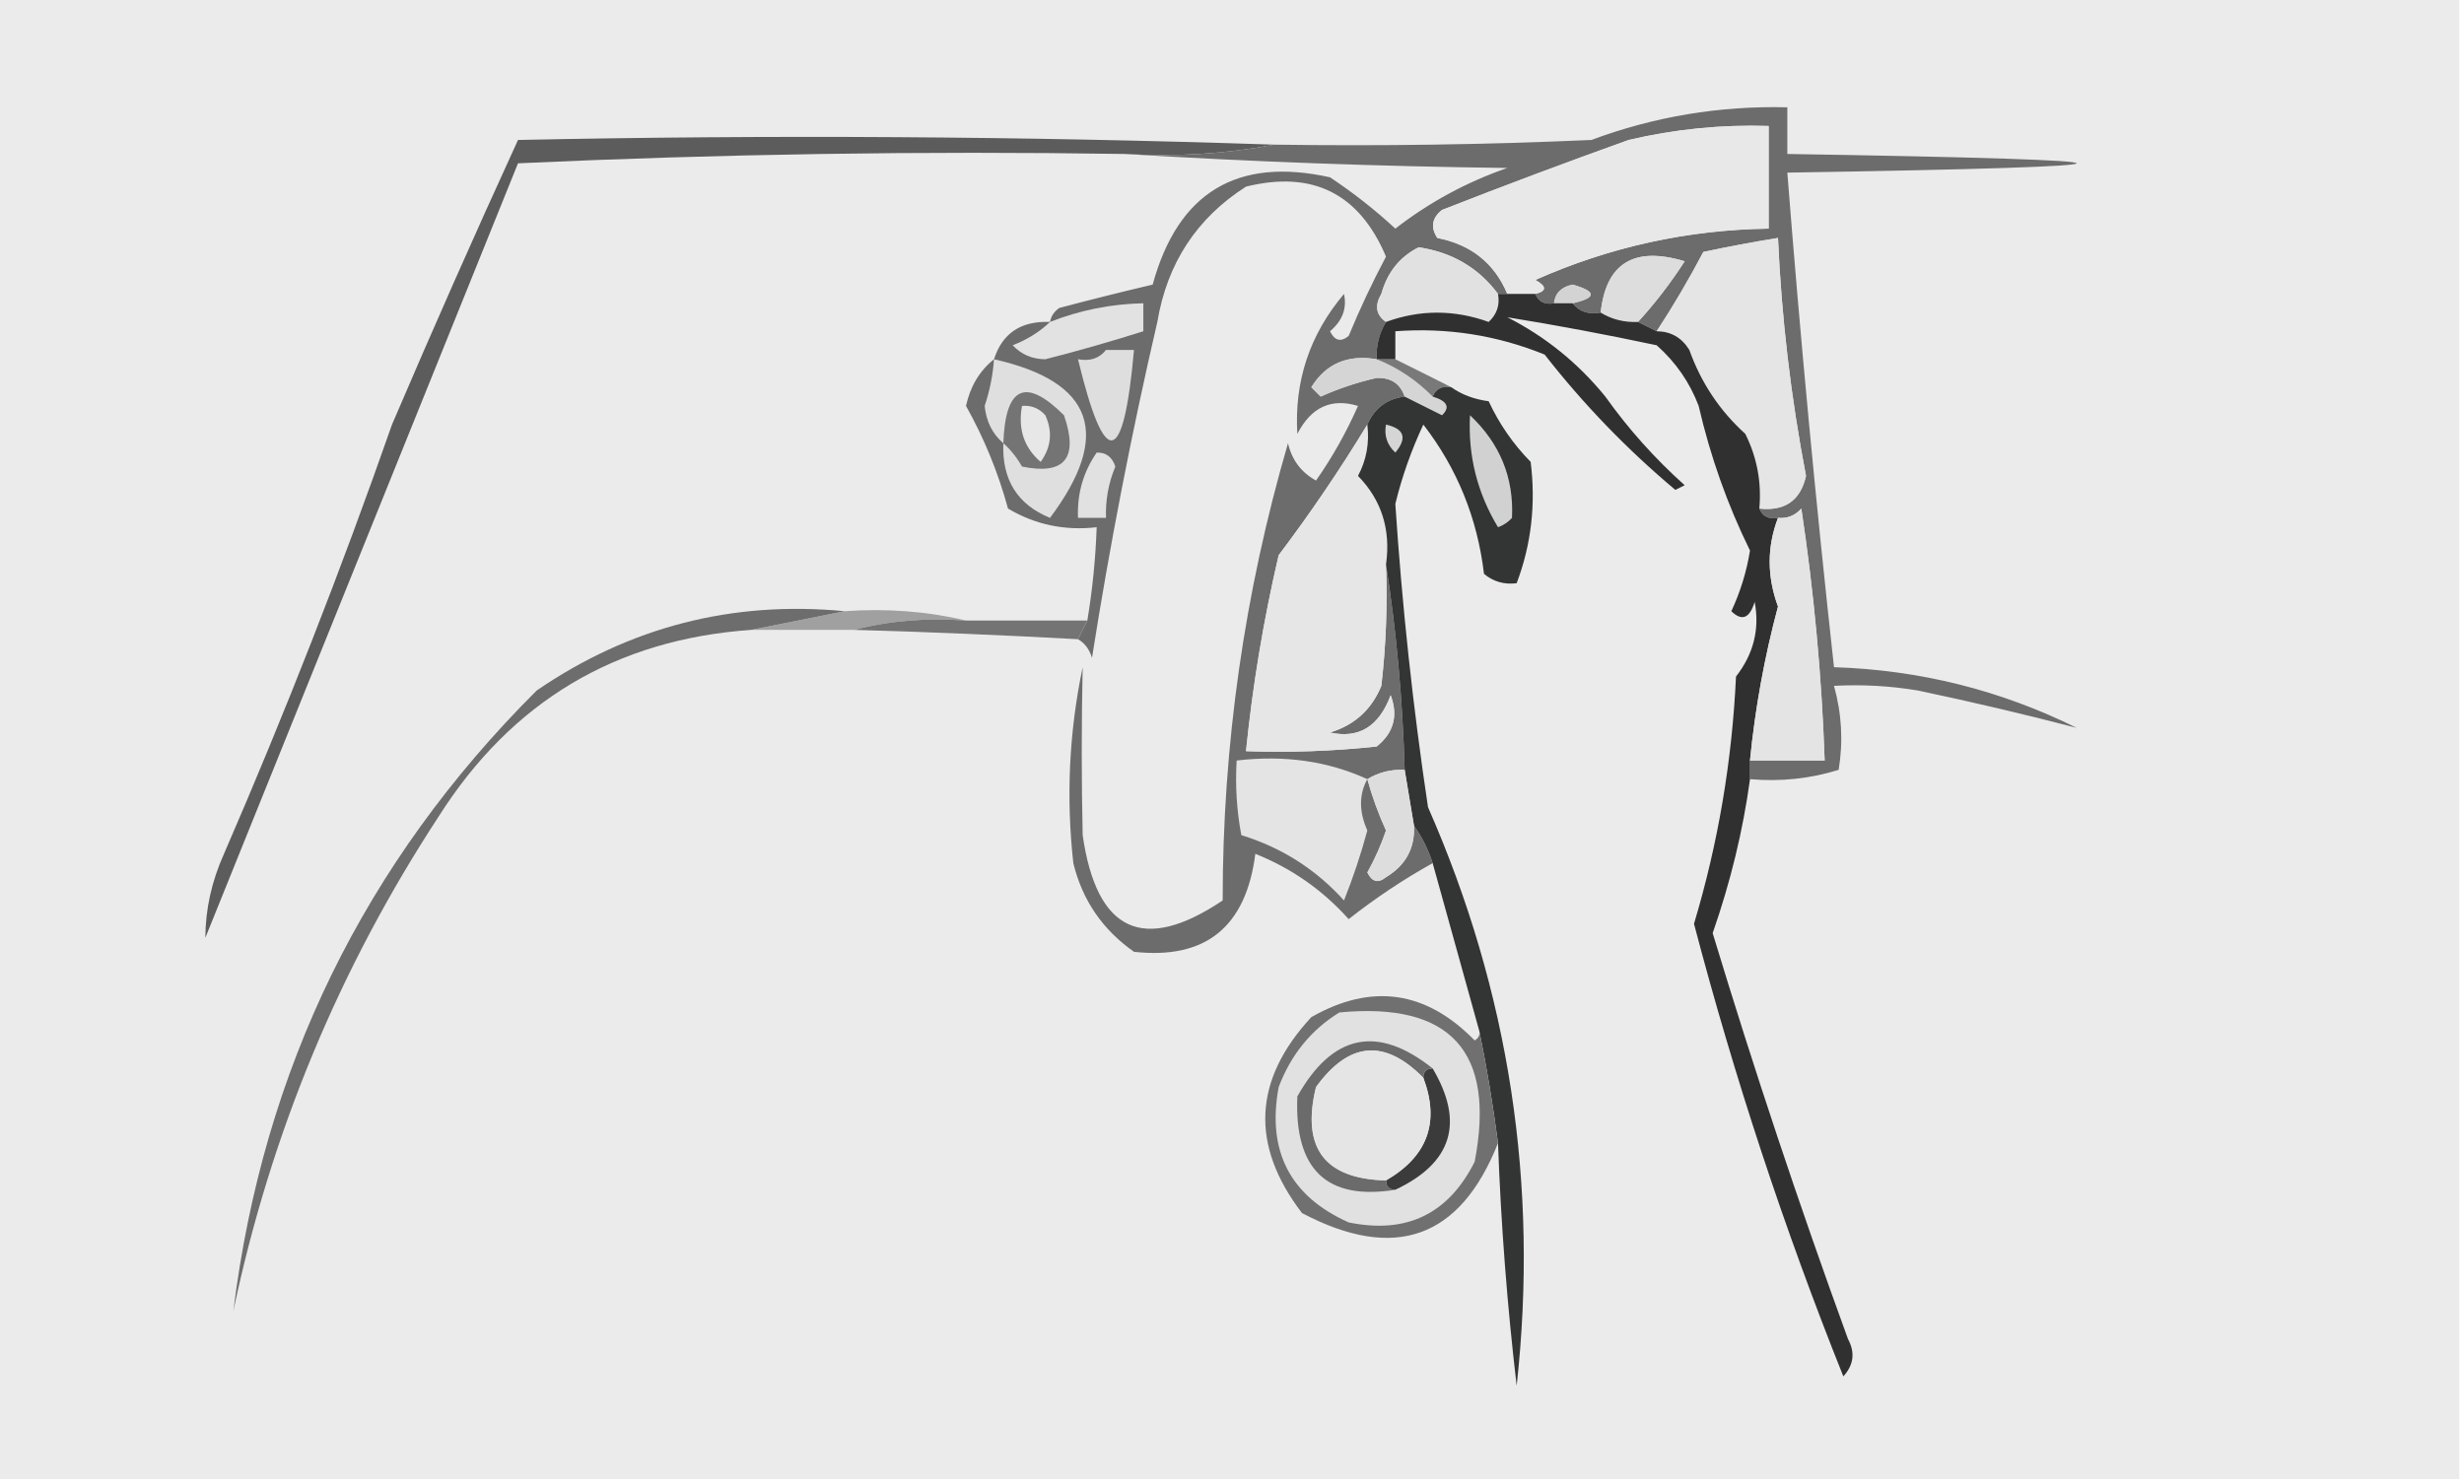 <?xml version="1.0" encoding="UTF-8"?>
<!DOCTYPE svg PUBLIC "-//W3C//DTD SVG 1.1//EN" "http://www.w3.org/Graphics/SVG/1.1/DTD/svg11.dtd">
<svg xmlns="http://www.w3.org/2000/svg" version="1.1" width="264px" height="159px" style="shape-rendering:geometricPrecision; text-rendering:geometricPrecision; image-rendering:optimizeQuality; fill-rule:evenodd; clip-rule:evenodd" xmlns:xlink="http://www.w3.org/1999/xlink">
<g><path style="opacity:1" fill="#ebebeb" d="M -0.5,-0.5 C 87.5,-0.5 175.5,-0.5 263.5,-0.5C 263.5,52.5 263.5,105.5 263.5,158.5C 175.5,158.5 87.5,158.5 -0.5,158.5C -0.5,105.5 -0.5,52.5 -0.5,-0.5 Z"/></g>
<g><path style="opacity:1" fill="#5c5c5c" d="M 136.5,15.5 C 131.36,16.488 126.026,16.821 120.5,16.5C 98.823,16.167 77.156,16.5 55.5,17.5C 44.315,45.197 33.148,72.863 22,100.5C 22.015,97.43 22.682,94.43 24,91.5C 30.554,76.39 36.554,61.057 42,45.5C 46.388,35.229 50.888,25.062 55.5,15C 82.505,14.431 109.505,14.598 136.5,15.5 Z"/></g>
<g><path style="opacity:1" fill="#6c6c6d" d="M 187.5,83.5 C 187.5,82.833 187.5,82.167 187.5,81.5C 190.167,81.5 192.833,81.5 195.5,81.5C 195.185,72.459 194.352,63.459 193,54.5C 192.329,55.252 191.496,55.586 190.5,55.5C 189.508,55.672 188.842,55.338 188.5,54.5C 191.244,54.8 192.911,53.633 193.5,51C 191.878,42.569 190.878,34.069 190.5,25.5C 187.834,25.933 185.168,26.433 182.5,27C 180.936,29.971 179.27,32.804 177.5,35.5C 176.833,35.167 176.167,34.833 175.5,34.5C 177.334,32.495 179.001,30.328 180.5,28C 175.077,26.362 172.077,28.195 171.5,33.5C 170.209,33.737 169.209,33.404 168.5,32.5C 171.083,31.909 171.083,31.242 168.5,30.5C 167.287,30.747 166.62,31.414 166.5,32.5C 165.508,32.672 164.842,32.338 164.5,31.5C 165.738,31.19 165.738,30.69 164.5,30C 172.454,26.464 180.787,24.63 189.5,24.5C 189.5,20.833 189.5,17.167 189.5,13.5C 184.434,13.34 179.434,13.84 174.5,15C 167.795,17.402 161.128,19.902 154.5,22.5C 153.417,23.365 153.251,24.365 154,25.5C 157.62,26.212 160.12,28.212 161.5,31.5C 161.167,31.5 160.833,31.5 160.5,31.5C 158.425,28.706 155.591,27.04 152,26.5C 149.974,27.52 148.641,29.187 148,31.5C 147.26,32.749 147.427,33.749 148.5,34.5C 147.766,35.708 147.433,37.041 147.5,38.5C 144.396,37.971 142.063,38.971 140.5,41.5C 140.833,41.833 141.167,42.167 141.5,42.5C 143.432,41.634 145.432,40.967 147.5,40.5C 149.038,40.453 150.038,41.12 150.5,42.5C 148.596,42.738 147.262,43.738 146.5,45.5C 143.604,50.274 140.437,54.941 137,59.5C 135.382,66.425 134.215,73.425 133.5,80.5C 138.179,80.666 142.845,80.499 147.5,80C 149.325,78.534 149.825,76.701 149,74.5C 147.758,77.855 145.591,79.189 142.5,78.5C 145.126,77.707 146.96,76.04 148,73.5C 148.499,69.179 148.666,64.846 148.5,60.5C 149.616,67.646 150.283,74.98 150.5,82.5C 149.041,82.433 147.708,82.766 146.5,83.5C 147.014,85.366 147.68,87.2 148.5,89C 147.971,90.559 147.304,92.059 146.5,93.5C 147.002,94.521 147.668,94.688 148.5,94C 150.607,92.737 151.607,90.903 151.5,88.5C 152.345,89.671 153.011,91.005 153.5,92.5C 150.385,94.231 147.385,96.231 144.5,98.5C 141.72,95.388 138.386,93.055 134.5,91.5C 133.499,99.35 129.165,102.85 121.5,102C 118.131,99.635 115.964,96.469 115,92.5C 114.212,85.444 114.545,78.444 116,71.5C 115.868,77.493 115.868,83.493 116,89.5C 117.494,99.866 122.494,102.199 131,96.5C 130.998,79.841 133.331,63.507 138,47.5C 138.415,49.291 139.415,50.624 141,51.5C 142.753,48.995 144.253,46.329 145.5,43.5C 142.638,42.633 140.471,43.633 139,46.5C 138.663,40.845 140.33,35.845 144,31.5C 144.333,33.047 143.833,34.38 142.5,35.5C 143.002,36.521 143.668,36.688 144.5,36C 145.689,33.122 147.022,30.288 148.5,27.5C 145.64,20.736 140.64,18.236 133.5,20C 128.223,23.371 125.057,28.204 124,34.5C 121.237,46.413 118.903,58.413 117,70.5C 116.722,69.584 116.222,68.918 115.5,68.5C 115.833,67.833 116.167,67.167 116.5,66.5C 117.051,63.193 117.384,59.86 117.5,56.5C 114.07,56.894 110.904,56.227 108,54.5C 106.955,50.656 105.455,46.99 103.5,43.5C 103.957,41.402 104.957,39.736 106.5,38.5C 107.392,35.708 109.392,34.375 112.5,34.5C 112.611,33.883 112.944,33.383 113.5,33C 116.818,32.121 120.152,31.288 123.5,30.5C 126.205,20.623 132.538,16.789 142.5,19C 144.977,20.643 147.31,22.476 149.5,24.5C 153.147,21.674 157.147,19.507 161.5,18C 147.661,17.831 133.994,17.331 120.5,16.5C 126.026,16.821 131.36,16.488 136.5,15.5C 147.838,15.666 159.172,15.5 170.5,15C 177.252,12.487 184.252,11.321 191.5,11.5C 191.5,13.167 191.5,14.833 191.5,16.5C 232.833,17.167 232.833,17.833 191.5,18.5C 192.886,36.199 194.553,53.866 196.5,71.5C 205.686,71.796 214.353,73.963 222.5,78C 216.966,76.556 211.3,75.223 205.5,74C 202.518,73.502 199.518,73.335 196.5,73.5C 197.329,76.469 197.495,79.469 197,82.5C 193.943,83.451 190.777,83.784 187.5,83.5 Z"/></g>
<g><path style="opacity:1" fill="#dedede" d="M 118.5,37.5 C 119.5,37.5 120.5,37.5 121.5,37.5C 120.378,50.083 118.378,50.416 115.5,38.5C 116.791,38.737 117.791,38.404 118.5,37.5 Z"/></g>
<g><path style="opacity:1" fill="#e2e2e2" d="M 112.5,34.5 C 115.694,33.242 119.027,32.576 122.5,32.5C 122.5,33.5 122.5,34.5 122.5,35.5C 119.056,36.591 115.556,37.591 112,38.5C 110.596,38.491 109.43,37.991 108.5,37C 110.066,36.392 111.4,35.559 112.5,34.5 Z"/></g>
<g><path style="opacity:1" fill="#d3d3d3" d="M 168.5,32.5 C 167.833,32.5 167.167,32.5 166.5,32.5C 166.62,31.414 167.287,30.747 168.5,30.5C 171.083,31.242 171.083,31.909 168.5,32.5 Z"/></g>
<g><path style="opacity:1" fill="#dddddd" d="M 175.5,34.5 C 174.041,34.567 172.708,34.234 171.5,33.5C 172.077,28.195 175.077,26.362 180.5,28C 179.001,30.328 177.334,32.495 175.5,34.5 Z"/></g>
<g><path style="opacity:1" fill="#e1e1e2" d="M 160.5,31.5 C 160.719,32.675 160.386,33.675 159.5,34.5C 155.803,33.173 152.136,33.173 148.5,34.5C 147.427,33.749 147.26,32.749 148,31.5C 148.641,29.187 149.974,27.52 152,26.5C 155.591,27.04 158.425,28.706 160.5,31.5 Z"/></g>
<g><path style="opacity:1" fill="#e5e5e6" d="M 188.5,54.5 C 188.752,51.68 188.252,49.014 187,46.5C 184.256,44.016 182.256,41.016 181,37.5C 180.184,36.177 179.017,35.511 177.5,35.5C 179.27,32.804 180.936,29.971 182.5,27C 185.168,26.433 187.834,25.933 190.5,25.5C 190.878,34.069 191.878,42.569 193.5,51C 192.911,53.633 191.244,54.8 188.5,54.5 Z"/></g>
<g><path style="opacity:1" fill="#e8e8e8" d="M 164.5,31.5 C 163.5,31.5 162.5,31.5 161.5,31.5C 160.12,28.212 157.62,26.212 154,25.5C 153.251,24.365 153.417,23.365 154.5,22.5C 161.128,19.902 167.795,17.402 174.5,15C 179.434,13.84 184.434,13.34 189.5,13.5C 189.5,17.167 189.5,20.833 189.5,24.5C 180.787,24.63 172.454,26.464 164.5,30C 165.738,30.69 165.738,31.19 164.5,31.5 Z"/></g>
<g><path style="opacity:1" fill="#d5d5d6" d="M 147.5,38.5 C 149.728,39.377 151.728,40.71 153.5,42.5C 155.066,42.976 155.4,43.643 154.5,44.5C 153.14,43.82 151.807,43.153 150.5,42.5C 150.038,41.12 149.038,40.453 147.5,40.5C 145.432,40.967 143.432,41.634 141.5,42.5C 141.167,42.167 140.833,41.833 140.5,41.5C 142.063,38.971 144.396,37.971 147.5,38.5 Z"/></g>
<g><path style="opacity:1" fill="#79797a" d="M 147.5,38.5 C 148.167,38.5 148.833,38.5 149.5,38.5C 151.544,39.508 153.544,40.508 155.5,41.5C 154.508,41.328 153.842,41.662 153.5,42.5C 151.728,40.71 149.728,39.377 147.5,38.5 Z"/></g>
<g><path style="opacity:1" fill="#dfdfdf" d="M 106.5,38.5 C 117.188,40.899 119.188,46.566 112.5,55.5C 109.007,54.067 107.34,51.4 107.5,47.5C 106.335,46.504 105.668,45.17 105.5,43.5C 106.046,41.865 106.38,40.199 106.5,38.5 Z"/></g>
<g><path style="opacity:1" fill="#747474" d="M 107.5,47.5 C 107.714,41.401 109.881,40.401 114,44.5C 115.583,49.1 114.083,50.934 109.5,50C 108.934,49.005 108.267,48.172 107.5,47.5 Z"/></g>
<g><path style="opacity:1" fill="#e7e7e7" d="M 109.5,43.5 C 110.496,43.414 111.329,43.748 112,44.5C 112.798,46.259 112.631,47.925 111.5,49.5C 109.717,47.977 109.051,45.977 109.5,43.5 Z"/></g>
<g><path style="opacity:1" fill="#e1e1e1" d="M 117.5,48.5 C 118.497,48.47 119.164,48.97 119.5,50C 118.767,51.766 118.433,53.599 118.5,55.5C 117.5,55.5 116.5,55.5 115.5,55.5C 115.394,52.921 116.061,50.588 117.5,48.5 Z"/></g>
<g><path style="opacity:1" fill="#303030" d="M 160.5,31.5 C 160.833,31.5 161.167,31.5 161.5,31.5C 162.5,31.5 163.5,31.5 164.5,31.5C 164.842,32.338 165.508,32.672 166.5,32.5C 167.167,32.5 167.833,32.5 168.5,32.5C 169.209,33.404 170.209,33.737 171.5,33.5C 172.708,34.234 174.041,34.567 175.5,34.5C 176.167,34.833 176.833,35.167 177.5,35.5C 179.017,35.511 180.184,36.177 181,37.5C 182.256,41.016 184.256,44.016 187,46.5C 188.252,49.014 188.752,51.68 188.5,54.5C 188.842,55.338 189.508,55.672 190.5,55.5C 189.314,58.606 189.314,61.773 190.5,65C 189.047,70.428 188.047,75.928 187.5,81.5C 187.5,82.167 187.5,82.833 187.5,83.5C 186.748,89.012 185.415,94.512 183.5,100C 187.925,114.608 192.758,129.108 198,143.5C 198.781,144.944 198.614,146.277 197.5,147.5C 191.169,131.681 185.836,115.514 181.5,99C 184.08,90.392 185.58,81.558 186,72.5C 187.885,70.086 188.552,67.419 188,64.5C 187.465,66.27 186.631,66.604 185.5,65.5C 186.469,63.427 187.135,61.261 187.5,59C 185.087,54.096 183.253,48.93 182,43.5C 181.043,40.978 179.543,38.811 177.5,37C 172.05,35.842 166.717,34.842 161.5,34C 165.579,36.075 169.079,38.908 172,42.5C 174.463,45.965 177.296,49.131 180.5,52C 180.167,52.167 179.833,52.333 179.5,52.5C 174.315,48.149 169.649,43.316 165.5,38C 160.382,35.92 155.049,35.087 149.5,35.5C 149.5,36.5 149.5,37.5 149.5,38.5C 148.833,38.5 148.167,38.5 147.5,38.5C 147.433,37.041 147.766,35.708 148.5,34.5C 152.136,33.173 155.803,33.173 159.5,34.5C 160.386,33.675 160.719,32.675 160.5,31.5 Z"/></g>
<g><path style="opacity:1" fill="#e6e6e6" d="M 146.5,45.5 C 146.739,47.467 146.406,49.3 145.5,51C 148.027,53.589 149.027,56.756 148.5,60.5C 148.666,64.846 148.499,69.179 148,73.5C 146.96,76.04 145.126,77.707 142.5,78.5C 145.591,79.189 147.758,77.855 149,74.5C 149.825,76.701 149.325,78.534 147.5,80C 142.845,80.499 138.179,80.666 133.5,80.5C 134.215,73.425 135.382,66.425 137,59.5C 140.437,54.941 143.604,50.274 146.5,45.5 Z"/></g>
<g><path style="opacity:1" fill="#e4e4e5" d="M 187.5,81.5 C 188.047,75.928 189.047,70.428 190.5,65C 189.314,61.773 189.314,58.606 190.5,55.5C 191.496,55.586 192.329,55.252 193,54.5C 194.352,63.459 195.185,72.459 195.5,81.5C 192.833,81.5 190.167,81.5 187.5,81.5 Z"/></g>
<g><path style="opacity:1" fill="#a0a0a0" d="M 90.5,65.5 C 95.032,65.182 99.366,65.515 103.5,66.5C 99.298,66.183 95.298,66.517 91.5,67.5C 87.833,67.5 84.167,67.5 80.5,67.5C 83.833,66.833 87.167,66.167 90.5,65.5 Z"/></g>
<g><path style="opacity:1" fill="#747474" d="M 91.5,67.5 C 95.298,66.517 99.298,66.183 103.5,66.5C 107.833,66.5 112.167,66.5 116.5,66.5C 116.167,67.167 115.833,67.833 115.5,68.5C 107.505,68.064 99.505,67.731 91.5,67.5 Z"/></g>
<g><path style="opacity:1" fill="#6d6d6d" d="M 90.5,65.5 C 87.167,66.167 83.833,66.833 80.5,67.5C 65.984,68.508 54.818,75.175 47,87.5C 36.352,103.772 29.019,121.439 25,140.5C 28.206,114.588 39.039,92.421 57.5,74C 67.459,67.181 78.459,64.348 90.5,65.5 Z"/></g>
<g><path style="opacity:1" fill="#e4e4e4" d="M 146.5,83.5 C 145.597,85.137 145.597,86.971 146.5,89C 145.815,91.54 144.981,94.04 144,96.5C 140.977,93.155 137.311,90.822 133,89.5C 132.503,86.854 132.336,84.187 132.5,81.5C 137.619,80.897 142.285,81.564 146.5,83.5 Z"/></g>
<g><path style="opacity:1" fill="#333434" d="M 153.5,42.5 C 153.842,41.662 154.508,41.328 155.5,41.5C 156.609,42.29 157.942,42.79 159.5,43C 160.63,45.428 162.13,47.595 164,49.5C 164.565,54.029 164.065,58.363 162.5,62.5C 161.178,62.67 160.011,62.337 159,61.5C 158.289,55.524 156.122,50.191 152.5,45.5C 151.205,48.271 150.205,51.104 149.5,54C 150.219,64.904 151.385,75.737 153,86.5C 161.71,106.303 164.877,126.969 162.5,148.5C 161.482,139.857 160.815,131.191 160.5,122.5C 159.96,118.358 159.294,114.358 158.5,110.5C 156.841,104.51 155.174,98.51 153.5,92.5C 153.011,91.005 152.345,89.671 151.5,88.5C 151.167,86.5 150.833,84.5 150.5,82.5C 150.283,74.98 149.616,67.646 148.5,60.5C 149.027,56.756 148.027,53.589 145.5,51C 146.406,49.3 146.739,47.467 146.5,45.5C 147.262,43.738 148.596,42.738 150.5,42.5C 151.807,43.153 153.14,43.82 154.5,44.5C 155.4,43.643 155.066,42.976 153.5,42.5 Z"/></g>
<g><path style="opacity:1" fill="#d1d1d1" d="M 157.5,44.5 C 160.71,47.519 162.21,51.186 162,55.5C 161.586,55.957 161.086,56.291 160.5,56.5C 158.272,52.813 157.272,48.813 157.5,44.5 Z"/></g>
<g><path style="opacity:1" fill="#d5d5d5" d="M 148.5,45.5 C 150.465,45.948 150.798,46.948 149.5,48.5C 148.614,47.675 148.281,46.675 148.5,45.5 Z"/></g>
<g><path style="opacity:1" fill="#dddddd" d="M 150.5,82.5 C 150.833,84.5 151.167,86.5 151.5,88.5C 151.607,90.903 150.607,92.737 148.5,94C 147.668,94.688 147.002,94.521 146.5,93.5C 147.304,92.059 147.971,90.559 148.5,89C 147.68,87.2 147.014,85.366 146.5,83.5C 147.708,82.766 149.041,82.433 150.5,82.5 Z"/></g>
<g><path style="opacity:1" fill="#707070" d="M 158.5,110.5 C 159.294,114.358 159.96,118.358 160.5,122.5C 156.442,132.735 149.442,135.235 139.5,130C 133.938,122.725 134.271,115.725 140.5,109C 146.953,105.325 152.786,106.158 158,111.5C 158.399,111.272 158.565,110.938 158.5,110.5 Z"/></g>
<g><path style="opacity:1" fill="#e1e1e1" d="M 143.5,108.5 C 155.436,107.364 160.269,112.697 158,124.5C 155.182,130.108 150.682,132.275 144.5,131C 138.223,128.193 135.723,123.36 137,116.5C 138.305,113.039 140.471,110.372 143.5,108.5 Z"/></g>
<g><path style="opacity:1" fill="#3b3b3b" d="M 153.5,114.5 C 156.923,120.297 155.589,124.631 149.5,127.5C 148.833,127.5 148.5,127.167 148.5,126.5C 152.956,123.928 154.29,120.261 152.5,115.5C 152.5,114.833 152.833,114.5 153.5,114.5 Z"/></g>
<g><path style="opacity:1" fill="#6b6b6b" d="M 153.5,114.5 C 152.833,114.5 152.5,114.833 152.5,115.5C 148.354,111.29 144.521,111.624 141,116.5C 139.412,123.01 141.912,126.343 148.5,126.5C 148.5,127.167 148.833,127.5 149.5,127.5C 142.168,128.678 138.668,125.344 139,117.5C 142.766,110.799 147.6,109.799 153.5,114.5 Z"/></g>
<g><path style="opacity:1" fill="#e5e5e5" d="M 152.5,115.5 C 154.29,120.261 152.956,123.928 148.5,126.5C 141.912,126.343 139.412,123.01 141,116.5C 144.521,111.624 148.354,111.29 152.5,115.5 Z"/></g>
</svg>
